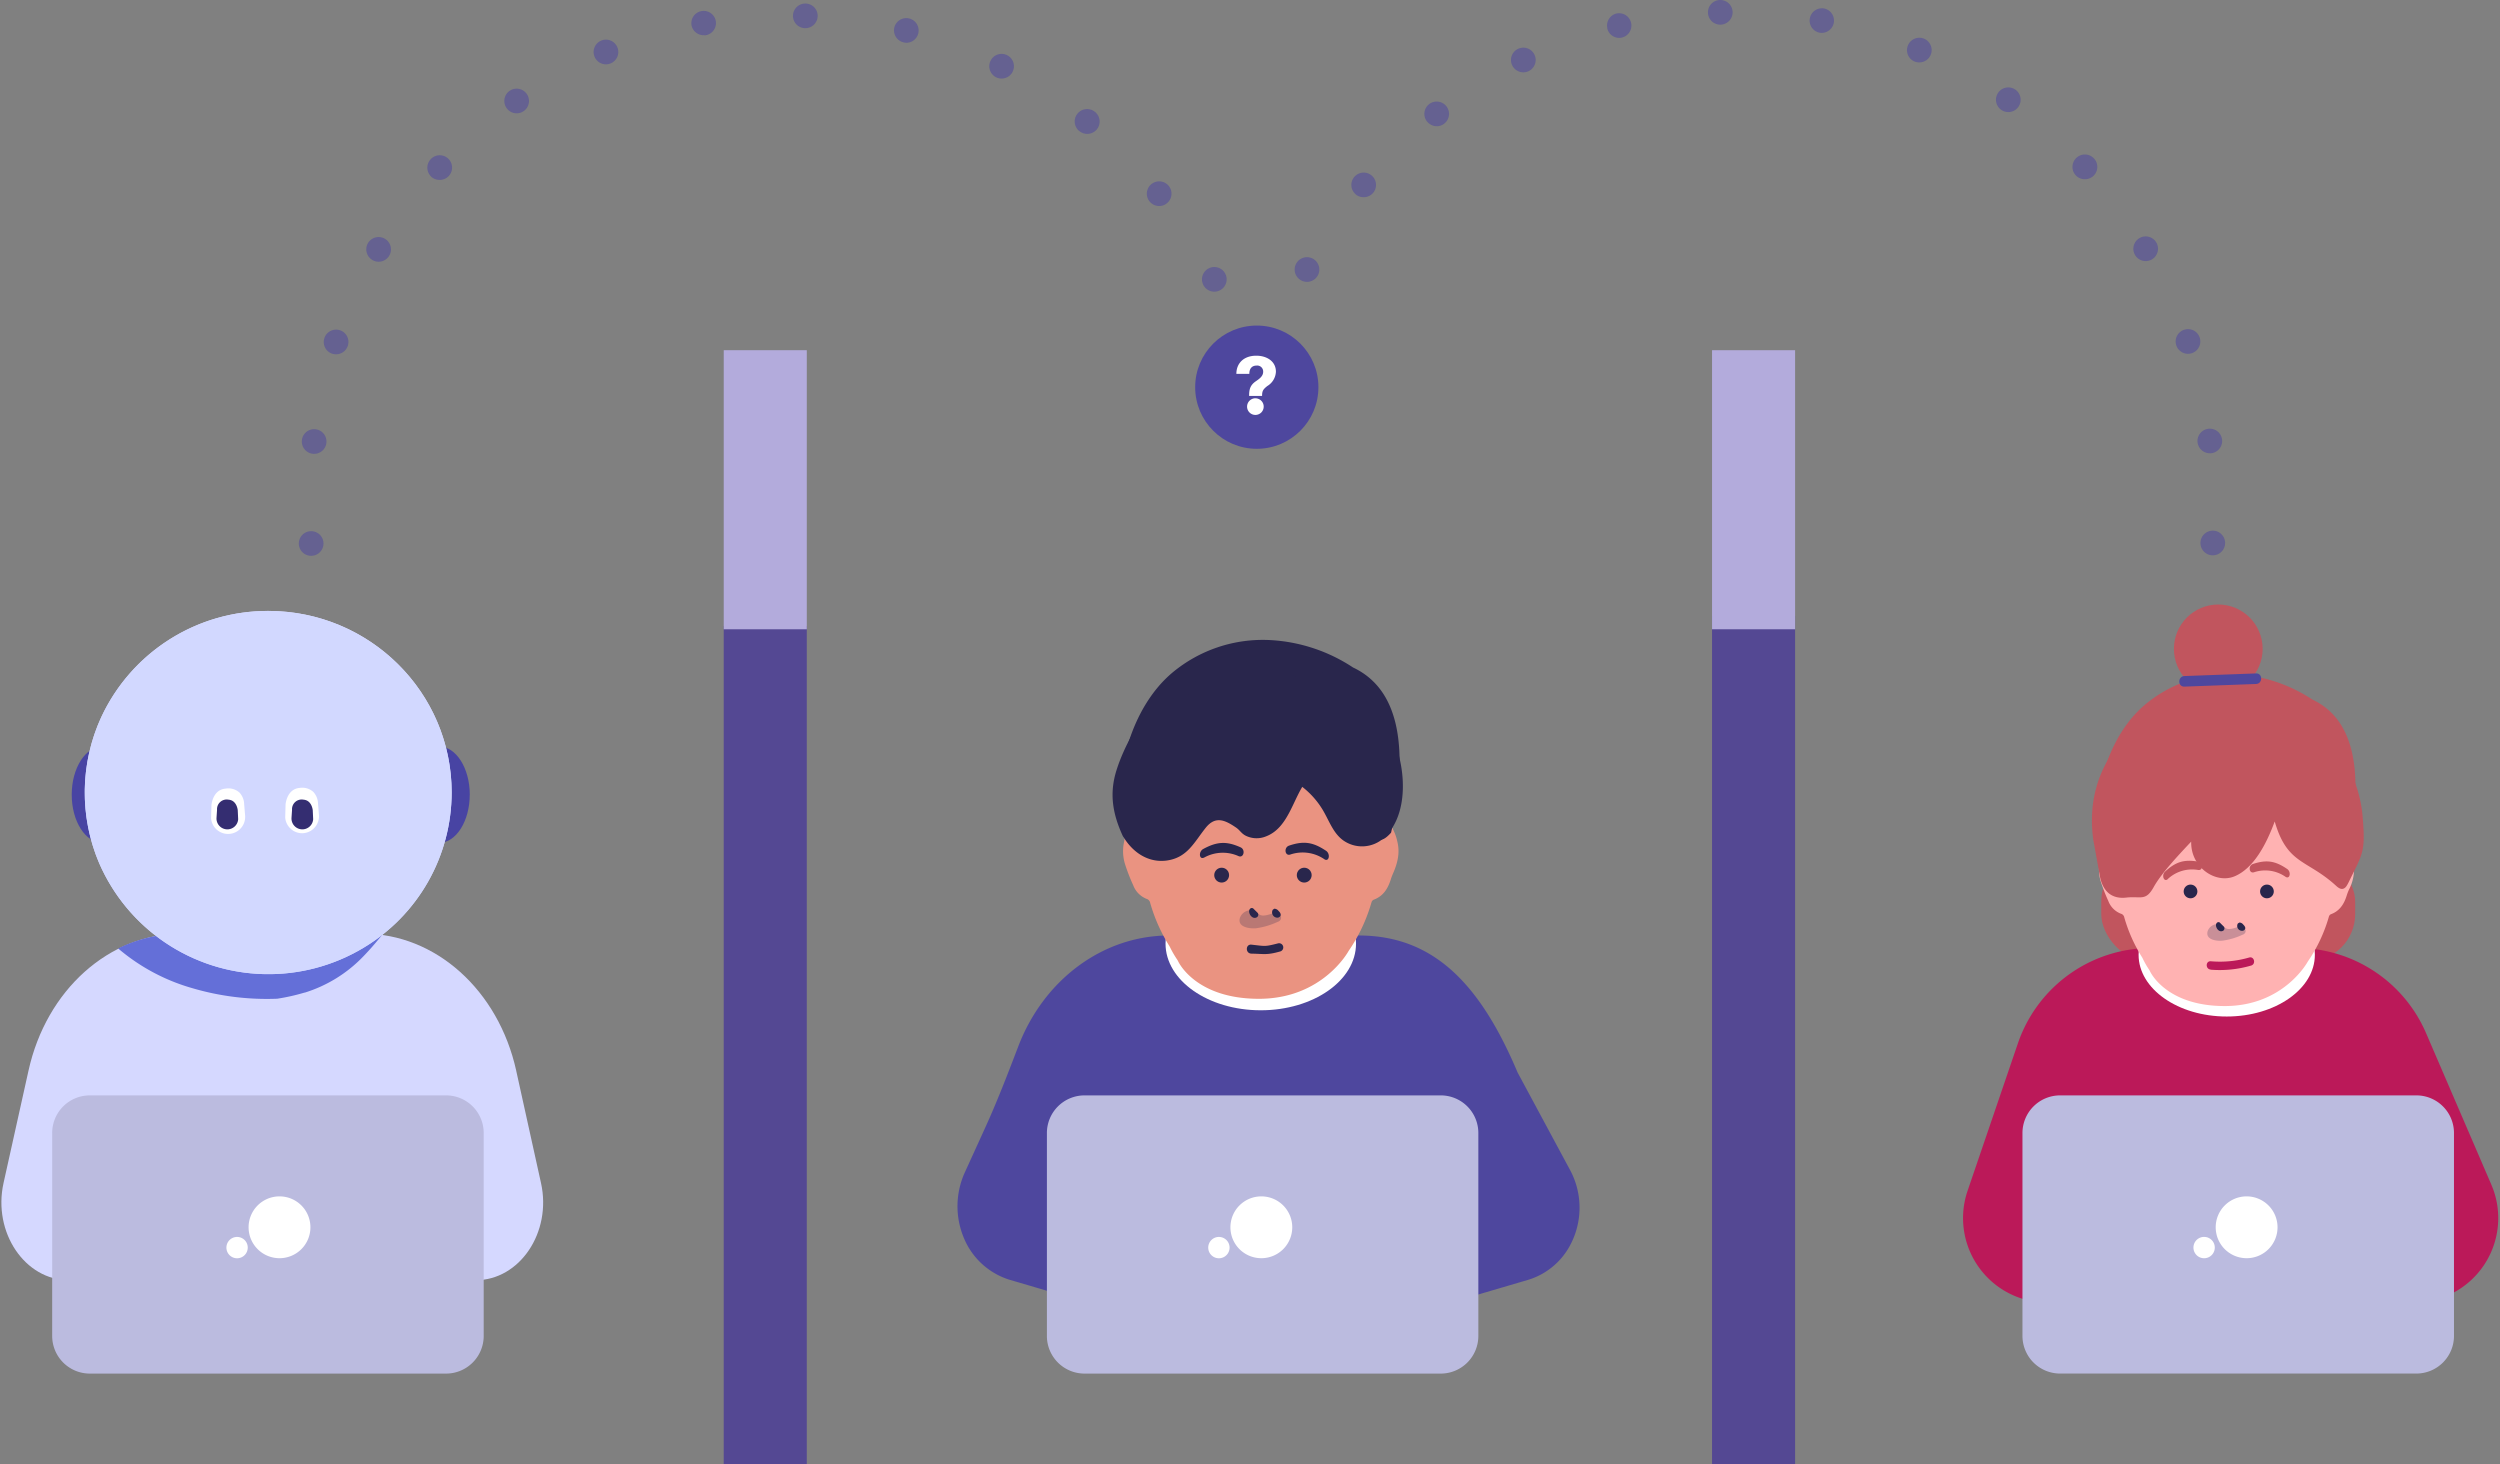 <svg id="Layer_1" data-name="Layer 1" xmlns="http://www.w3.org/2000/svg" xmlns:xlink="http://www.w3.org/1999/xlink" viewBox="0 0 710 415.9"><rect x="0" y="0" width="710" height="415.9" fill="#808080" stroke="none"/><defs><style>.cls-1{fill:none;}.cls-2{fill:#4e479e;}.cls-3{fill:#fff;}.cls-4{fill:#ea9381;}.cls-10,.cls-13,.cls-14,.cls-4,.cls-7{fill-rule:evenodd;}.cls-5,.cls-7{fill:#29264c;}.cls-6{opacity:0.25;}.cls-13,.cls-8{fill:#c1555e;}.cls-14,.cls-9{fill:#bb1959;}.cls-10,.cls-16{fill:#ffb2b2;}.cls-11{fill:#d5d8ff;}.cls-12{fill:#646fd8;}.cls-15{fill:#c67171;}.cls-17{fill:#bbbbdf;}.cls-18{fill:#544893;}.cls-19{fill:#b3abdc;}.cls-20{opacity:0.55;}.cls-21{isolation:isolate;}.cls-22{fill:#4844a3;}.cls-23{clip-path:url(#clip-path);}.cls-24{fill:#dee1ff;}.cls-25{fill:#dde0ff;}.cls-26{fill:#dcdfff;}.cls-27{fill:#dbdfff;}.cls-28{fill:#dadeff;}.cls-29{fill:#d9ddff;}.cls-30{fill:#d7dcff;}.cls-31{fill:#d6dbff;}.cls-32{fill:#d5daff;}.cls-33{fill:#d4daff;}.cls-34{fill:#d3d9ff;}.cls-35{fill:#d2d8ff;}.cls-36{fill:#342d71;}</style><clipPath id="clip-path"><path class="cls-1" d="M128.27,225.07c0-28.48-23.33-51.56-52.1-51.56a52.14,52.14,0,0,0-47.39,30.11,51.21,51.21,0,0,0-.61,41.53,52.41,52.41,0,0,0,75.1,24,51.42,51.42,0,0,0,25-44Z"/></clipPath></defs><title>Artboard 1</title><path class="cls-2" d="M431,304.59c-10.6-25.1-23.84-38.91-45.13-38.91H332.06c-18.92,0-35.71,12.66-42.89,31.55-3,7.84-6,15.66-9.49,23.29l-5.54,12.16a23.26,23.26,0,0,0-.48,18.71,20.66,20.66,0,0,0,12.85,12c8.06,2.39,16.16,4.66,24.08,7.48l46.71,16.65,46.24-15.09,30.6-9a20.13,20.13,0,0,0,11.34-9,22.61,22.61,0,0,0,.26-22.44L431,304.59Z"/><ellipse class="cls-3" cx="358.06" cy="267.99" rx="27.05" ry="18.93"/><path class="cls-4" d="M396.84,239a13.7,13.7,0,0,0-1.57-4.09,4.87,4.87,0,0,1-.57-2.76c.19-1.49.39-3,.6-4.47a33.74,33.74,0,0,0-.26-9.6,40.71,40.71,0,0,0-2.94-10.4,39.8,39.8,0,0,0-6.85-10.92,36.35,36.35,0,0,0-12.41-9.12,35.92,35.92,0,0,0-12.63-2.94,43.73,43.73,0,0,0-6.66.31,48.36,48.36,0,0,0-6.28,1.16,30.41,30.41,0,0,0-11.84,6.22,49.6,49.6,0,0,0-6,6.08,36.86,36.86,0,0,0-5.78,9.92,43.52,43.52,0,0,0-3,17.67,49.69,49.69,0,0,0,.72,6.27,2.94,2.94,0,0,1-.86,2.92c-1,1-1,2.47-1.26,3.8a12.42,12.42,0,0,0,.3,6.5,53.49,53.49,0,0,0,2.29,5.88,6.69,6.69,0,0,0,3.82,3.86,1.47,1.47,0,0,1,1,1.16,47.28,47.28,0,0,0,5.54,12.38,28.07,28.07,0,0,0,2.19,3.8l.2.37s4.76,10.66,22.94,10.66S383,270.08,383,270.08a47.34,47.34,0,0,0,6.5-13.8,1.19,1.19,0,0,1,.57-.74c2.75-1,4.08-3.14,4.9-5.74a16.1,16.1,0,0,1,.69-1.82C396.91,245.12,397.64,242.18,396.84,239Z"/><path class="cls-5" d="M355.91,258a.69.69,0,0,0-.78,0,1,1,0,0,0-.38.71,1.75,1.75,0,0,0,.15.81,2,2,0,0,0,.84,1,1.2,1.2,0,0,0,1.27-.05.87.87,0,0,0,.19-1.19Z"/><path class="cls-5" d="M361.48,258.36a1.5,1.5,0,0,0,1.21,2.26,1,1,0,0,0,1-.6c.15-.49-.24-1-.59-1.32a1.53,1.53,0,0,0-1.19-.63Z"/><g class="cls-6"><path class="cls-5" d="M363.64,260a1.29,1.29,0,0,0-1.54-.78c-1.19.29-3.15,1.21-4.33.57s-1.52-1.45-3-1.25a3.28,3.28,0,0,0-2.62,2.09c-.85,2.7,2.74,3.16,4.55,3a21.28,21.28,0,0,0,6.13-1.81,1.31,1.31,0,0,0,.48-.24A1.12,1.12,0,0,0,363.64,260Z"/></g><path class="cls-7" d="M342,243.54a10.91,10.91,0,0,1,9.73-.41c1.48.66,2.08-1.82.59-2.49-4-1.8-6.69-1.64-10.58.46-1.44.78-1.18,3.21.26,2.43"/><path class="cls-7" d="M376.09,244a10.91,10.91,0,0,0-9.65-1.31c-1.54.52-1.9-2-.35-2.53,4.18-1.42,6.81-1,10.49,1.45,1.36.91.87,3.31-.49,2.4"/><circle class="cls-5" cx="370.4" cy="248.54" r="2.11"/><circle class="cls-5" cx="346.95" cy="248.54" r="2.11"/><path class="cls-7" d="M355.26,270.83c3.79.06,4.48.48,8.4-.64a1.19,1.19,0,0,0-.67-2.28c-3.89,1-3.6.8-7.6.37-1.63-.17-1.75,2.37-.13,2.54"/><path class="cls-7" d="M321,238.57l3.87,3.92a.9.9,0,0,0,1.28,0h0a22.69,22.69,0,0,0,6.26-13.16c1.27-8.6,11.6-7,15.08-13.62q3.24-6.18,9.51,2a.45.45,0,0,0,.81-.26,11.41,11.41,0,0,1,1.95-5.71c2.46-4,6.81-4.17,10.41-1.8s2,13.62,11.33,15.24c4.8.83,4.66,10.87,10.18,13.2q1.22.51,3.32-1.84a.45.45,0,0,0,.1-.21q8-37.9-10.83-46.76a47.21,47.21,0,0,0-23.41-7.78,40.1,40.1,0,0,0-28,9.32c-12.06,10.23-15.83,29-14.23,37.28q1.51,7.79,2.1,9.77A.9.9,0,0,0,321,238.57Z"/><path class="cls-7" d="M320.38,236.52a11.12,11.12,0,0,0,8,6.14,10.29,10.29,0,0,0,9.16-3.6c2.2-2.55,3.5-6.24,6.31-7.85a5.68,5.68,0,0,1,6.2.39c1.6,1.19,2.68,3.19,4.39,4.15,2.16,1.21,4.87.42,6.77-1.27a19.7,19.7,0,0,0,4.27-6.57A30.11,30.11,0,0,1,369.4,221a23.39,23.39,0,0,1,8.08,8.63c1.29,2.34,2.27,5,4.08,6.82a7.47,7.47,0,0,0,10.77-.14,13.54,13.54,0,0,0,2.54-4.6c3.1-8.63,1.7-19.13-3.51-26.33a34.86,34.86,0,0,0-8.89-8.22,44.27,44.27,0,0,0-19-7.69,29.11,29.11,0,0,0-19.61,4.2c-4.71,3.06-8.53.39-12.88,4.07-2.51,2.13-6.11,9.1-8.35,13-4.28,7.36-7.21,16.28-3.09,24.05Z"/><path class="cls-5" d="M318.89,237.4c2.57,4.47,7,7.69,12.4,7,5.93-.79,7.82-5.17,11.14-9.32,2.78-3.46,5.51-2.16,8.6-.06,1.13.77,1.5,1.7,2.79,2.34a7,7,0,0,0,5.73.17c6.39-2.44,7.63-10.71,11.34-15.63l-2.37.62a23.64,23.64,0,0,1,7.83,8.73c1.44,2.68,2.62,5.65,5.2,7.47A9.25,9.25,0,0,0,393,238c8.37-7.68,5.91-24.48.23-32.87-6.93-10.22-20.89-17.37-33.14-17.63a31.57,31.57,0,0,0-9.67,1.29c-3.91,1.17-7.29,3.94-11.24,4.72-5.29,1-8.83,1.55-12.11,6.28-4,5.69-7.94,12.41-10,19s-1.09,12.31,1.77,18.56c.93,2,3.91.27,3-1.75-3.34-7.29-2.86-13.88.65-21.06,2.22-4.52,4.79-9.65,7.93-13.6,2.78-3.5,5.41-3.31,9.43-4.06,3-.56,5.19-2.17,7.9-3.46,7.13-3.38,15.35-3.09,22.67-.55,13.46,4.68,25,15.36,24.27,30.5a23.23,23.23,0,0,1-2.42,9.87c-3.47,6.3-9.23,3.09-11.87-1.66-2.74-4.94-5.38-8.94-10.17-12.13a1.77,1.77,0,0,0-2.37.62A39.36,39.36,0,0,0,364,227c-.46,1-.89,2-1.44,2.87-1.81,3-2.64,4.16-6.28,3.3s-2.6-1-5-2.83a8.22,8.22,0,0,0-1.51-.94,7.45,7.45,0,0,0-3.88-.63c-3.5.37-5.47,3-7.31,5.72-2.17,3.18-4.43,6.46-8.76,6.49-3.56,0-6.31-2.47-8-5.38C320.76,233.72,317.77,235.46,318.89,237.4Z"/><rect class="cls-8" x="596.76" y="242.64" width="72.11" height="30.34" rx="13.37" ry="13.37"/><path class="cls-9" d="M685.59,369.94H581.44a24,24,0,0,1-22.67-31.68l14.31-41.94a40,40,0,0,1,37.86-27.09h41.35A40,40,0,0,1,689,293.4l18.57,43.11A24,24,0,0,1,685.59,369.94Z"/><ellipse class="cls-3" cx="632.39" cy="271.17" rx="25.03" ry="17.52"/><path class="cls-10" d="M668.28,244.39a12.67,12.67,0,0,0-1.45-3.78,4.51,4.51,0,0,1-.53-2.56c.18-1.38.36-2.76.55-4.14a31.22,31.22,0,0,0-.24-8.88,37.67,37.67,0,0,0-2.72-9.62,36.83,36.83,0,0,0-6.34-10.1,33.64,33.64,0,0,0-11.48-8.43,33.23,33.23,0,0,0-11.69-2.72,40.46,40.46,0,0,0-6.16.29,44.74,44.74,0,0,0-5.81,1.07,28.13,28.13,0,0,0-11,5.76,45.89,45.89,0,0,0-5.58,5.63,34.11,34.11,0,0,0-5.34,9.18,40.27,40.27,0,0,0-2.82,16.35,46,46,0,0,0,.66,5.81,2.72,2.72,0,0,1-.8,2.7c-1,.92-.89,2.28-1.16,3.51a11.49,11.49,0,0,0,.28,6,49.49,49.49,0,0,0,2.12,5.44,6.19,6.19,0,0,0,3.53,3.58,1.36,1.36,0,0,1,1,1.08A43.75,43.75,0,0,0,608.43,272a26,26,0,0,0,2,3.52l.18.34s4.41,9.86,21.22,9.86,23.57-12.61,23.57-12.61a43.8,43.8,0,0,0,6-12.76,1.1,1.1,0,0,1,.53-.69c2.54-.92,3.78-2.9,4.53-5.31a14.89,14.89,0,0,1,.64-1.68A12.3,12.3,0,0,0,668.28,244.39Z"/><path class="cls-11" d="M146.61,304.08c-5.06-22.89-22.93-38.92-43.4-38.92H51.49c-20.48,0-38.35,16-43.4,38.92L1,336c-3.09,14,6.07,27.58,18.58,27.58H135.08c12.51,0,21.67-13.6,18.57-27.58l-7.05-31.93Z"/><path class="cls-12" d="M103.21,265.16H51.49a40.63,40.63,0,0,0-17.94,4.2,56.12,56.12,0,0,0,21.07,11.28,74.91,74.91,0,0,0,24.09,3,57.07,57.07,0,0,0,7.76-1.74l.1,0a39.13,39.13,0,0,0,16.63-10.3q1.8-1.86,3.48-3.85l1.82-2.19A40.21,40.21,0,0,0,103.21,265.16Z"/><path class="cls-5" d="M630.41,262a.63.63,0,0,0-.72,0,.91.91,0,0,0-.35.66,1.62,1.62,0,0,0,.14.75,1.82,1.82,0,0,0,.78.93,1.11,1.11,0,0,0,1.17-.05.81.81,0,0,0,.17-1.1Z"/><path class="cls-5" d="M635.56,262.26a1.38,1.38,0,0,0,1.12,2.09.92.92,0,0,0,.95-.56c.14-.45-.22-.89-.55-1.22A1.41,1.41,0,0,0,636,262Z"/><g class="cls-6"><path class="cls-5" d="M637.56,263.82a1.2,1.2,0,0,0-1.42-.72c-1.1.27-2.92,1.12-4,.53s-1.41-1.34-2.73-1.16a3,3,0,0,0-2.42,1.93c-.79,2.5,2.54,2.92,4.21,2.75a19.69,19.69,0,0,0,5.67-1.68,1.21,1.21,0,0,0,.44-.22A1,1,0,0,0,637.56,263.82Z"/></g><path class="cls-13" d="M615.64,249.66a10.09,10.09,0,0,1,8.63-2.59c1.48.25,1.45-2.11,0-2.37-4-.69-6.37.06-9.38,2.83-1.12,1-.32,3.15.79,2.12"/><path class="cls-13" d="M649.07,249a10.09,10.09,0,0,0-8.92-1.28c-1.43.47-1.75-1.87-.31-2.35,3.88-1.28,6.31-.89,9.7,1.41,1.26.85.78,3.07-.47,2.22"/><circle class="cls-5" cx="643.81" cy="253.17" r="1.95"/><circle class="cls-5" cx="622.11" cy="253.17" r="1.95"/><path class="cls-14" d="M627.82,275.39a31.82,31.82,0,0,0,11.5-1.17c1.45-.42.89-2.71-.57-2.28A29.9,29.9,0,0,1,627.87,273c-1.51-.12-1.56,2.23-.06,2.35"/><path class="cls-15" d="M387.59,353.13a30.3,30.3,0,1,1-30.3-30.33,30.32,30.32,0,0,1,30.3,30.33"/><path class="cls-16" d="M636.78,353.13a30.3,30.3,0,1,1-30.3-30.33,30.32,30.32,0,0,1,30.3,30.33"/><path class="cls-17" d="M409.17,311.09H308a10.69,10.69,0,0,0-10.68,10.69V379.4A10.69,10.69,0,0,0,308,390.1H409.17a10.69,10.69,0,0,0,10.68-10.69V321.78a10.68,10.68,0,0,0-10.68-10.69m277.08,0H585.06a10.69,10.69,0,0,0-10.68,10.69V379.4a10.69,10.69,0,0,0,10.68,10.69H686.25a10.69,10.69,0,0,0,10.68-10.69V321.78a10.68,10.68,0,0,0-10.68-10.69"/><path class="cls-3" d="M367,348.56a8.78,8.78,0,1,1-8.78-8.79,8.78,8.78,0,0,1,8.78,8.79m-17.8,5.76a3,3,0,1,1-6.06,0h0a3,3,0,1,1,6.06,0h0"/><path class="cls-3" d="M646.82,348.56a8.78,8.78,0,1,1-8.78-8.79,8.79,8.79,0,0,1,8.78,8.79M629,354.31a3,3,0,1,1-6.06,0h0a3,3,0,1,1,6.06,0h0"/><path class="cls-17" d="M126.69,311.09H25.5a10.68,10.68,0,0,0-10.68,10.69V379.4A10.69,10.69,0,0,0,25.5,390.1H126.69a10.69,10.69,0,0,0,10.68-10.69V321.78a10.68,10.68,0,0,0-10.68-10.69"/><path class="cls-3" d="M88.16,348.56a8.78,8.78,0,1,1-8.78-8.79,8.78,8.78,0,0,1,8.78,8.79m-17.8,5.76a3,3,0,1,1-6.06,0h0a3,3,0,1,1,6.06,0h0"/><path class="cls-18" d="M205.54,415.95h23.59V177.81H205.54Z"/><path class="cls-19" d="M205.54,178.71h23.59V99.46H205.54Z"/><path class="cls-18" d="M486.22,416h23.59V174.91H486.22Z"/><path class="cls-19" d="M486.22,178.71h23.59V99.46H486.22Z"/><g class="cls-20"><path class="cls-2" d="M84.87,154.35a3.49,3.49,0,0,1,3.5-3.49h0a3.5,3.5,0,0,1,3.5,3.49h0a3.5,3.5,0,0,1-3.5,3.5h0A3.49,3.49,0,0,1,84.87,154.35Zm540.06-.14a3.5,3.5,0,0,1,3.5-3.5h0a3.5,3.5,0,0,1,3.5,3.5h0a3.5,3.5,0,0,1-3.5,3.5h0A3.5,3.5,0,0,1,624.93,154.21ZM88.83,128.87A3.5,3.5,0,0,1,85.74,125h0a3.5,3.5,0,0,1,3.86-3.09h0a3.5,3.5,0,0,1,3.09,3.87h0a3.49,3.49,0,0,1-3.47,3.11h0A2.55,2.55,0,0,1,88.83,128.87Zm535.28-3.24h0a3.5,3.5,0,0,1,3.09-3.86h0a3.5,3.5,0,0,1,3.87,3.09h0a3.5,3.5,0,0,1-3.1,3.86h0l-.38,0h0A3.5,3.5,0,0,1,624.11,125.63ZM351.65,107.3a3.49,3.49,0,0,1,2.51-4.26h0a3.49,3.49,0,0,1,2.83.49h0a3.37,3.37,0,0,1,.13-1h0a3.49,3.49,0,0,1,4.31-2.42h0a3.49,3.49,0,0,1,2.43,4.31h0a3.5,3.5,0,0,1-4.31,2.43h0a3.73,3.73,0,0,1-1-.47h0a3.52,3.52,0,0,1-2.63,3.48h0a3.77,3.77,0,0,1-.88.11h0A3.49,3.49,0,0,1,351.65,107.3ZM94.34,100.45A3.5,3.5,0,0,1,92.14,96h0a3.49,3.49,0,0,1,4.43-2.2h0a3.49,3.49,0,0,1,2.2,4.43h0a3.51,3.51,0,0,1-3.32,2.39h0A3.59,3.59,0,0,1,94.34,100.45Zm523.73-2.36a3.5,3.5,0,0,1,2.21-4.43h0a3.49,3.49,0,0,1,4.43,2.21h0a3.51,3.51,0,0,1-2.21,4.43h0a3.58,3.58,0,0,1-1.11.18h0A3.51,3.51,0,0,1,618.07,98.09ZM341.74,80.91a3.5,3.5,0,0,1,1.55-4.7h0a3.5,3.5,0,0,1,4.7,1.55h0a3.49,3.49,0,0,1-1.55,4.7h0a3.43,3.43,0,0,1-1.57.38h0A3.5,3.5,0,0,1,341.74,80.91Zm27.82-1.27a3.49,3.49,0,0,1-1.47-4.73h0a3.5,3.5,0,0,1,4.73-1.46h0a3.5,3.5,0,0,1,1.46,4.73h0a3.5,3.5,0,0,1-3.1,1.87h0A3.36,3.36,0,0,1,369.56,79.64ZM105.74,73.83a3.51,3.51,0,0,1-1.22-4.8h0a3.5,3.5,0,0,1,4.8-1.21h0a3.5,3.5,0,0,1,1.22,4.8h0a3.53,3.53,0,0,1-3,1.71h0A3.44,3.44,0,0,1,105.74,73.83Zm500.62-1.4a3.51,3.51,0,0,1,1.24-4.8h0a3.5,3.5,0,0,1,4.79,1.23h0a3.51,3.51,0,0,1-1.23,4.8h0a3.49,3.49,0,0,1-1.78.49h0A3.52,3.52,0,0,1,606.36,72.43ZM326.48,57.21a3.5,3.5,0,0,1,.53-4.93h0a3.51,3.51,0,0,1,4.92.53h0a3.5,3.5,0,0,1-.53,4.92h0a3.45,3.45,0,0,1-2.2.78h0A3.5,3.5,0,0,1,326.48,57.21Zm58.57-2a3.49,3.49,0,0,1-.45-4.93h0a3.5,3.5,0,0,1,4.93-.45h0a3.5,3.5,0,0,1,.45,4.93h0A3.49,3.49,0,0,1,387.29,56h0A3.51,3.51,0,0,1,385,55.2Zm-262.54-5a3.5,3.5,0,0,1-.18-5h0a3.5,3.5,0,0,1,4.94-.18h0a3.5,3.5,0,0,1,.18,4.95h0a3.48,3.48,0,0,1-2.56,1.11h0A3.5,3.5,0,0,1,122.51,50.23Zm467-.43a3.51,3.51,0,0,1,.2-4.95h0a3.51,3.51,0,0,1,5,.2h0a3.49,3.49,0,0,1-.2,4.94h0a3.47,3.47,0,0,1-2.38.93h0A3.51,3.51,0,0,1,589.53,49.8Zm-283-12.56h0a3.51,3.51,0,0,1-.52-4.92h0A3.51,3.51,0,0,1,311,31.8h0a3.51,3.51,0,0,1,.52,4.92h0a3.5,3.5,0,0,1-2.73,1.3h0A3.46,3.46,0,0,1,306.56,37.24Zm98.76-2.71a3.51,3.51,0,0,1,.59-4.92h0a3.51,3.51,0,0,1,4.92.6h0a3.5,3.5,0,0,1-.6,4.91h0a3.44,3.44,0,0,1-2.16.75h0A3.49,3.49,0,0,1,405.32,34.53ZM143.86,30.68a3.49,3.49,0,0,1,.87-4.87h0a3.5,3.5,0,0,1,4.87.87h0a3.49,3.49,0,0,1-.87,4.87h0a3.43,3.43,0,0,1-2,.63h0A3.49,3.49,0,0,1,143.86,30.68Zm424.48.51h0a3.5,3.5,0,0,1-.84-4.88h0a3.5,3.5,0,0,1,4.88-.84h0a3.51,3.51,0,0,1,.84,4.88h0a3.51,3.51,0,0,1-2.87,1.48h0A3.5,3.5,0,0,1,568.34,31.19ZM282.88,21.94a3.51,3.51,0,0,1-1.55-4.7h0a3.5,3.5,0,0,1,4.7-1.56h0a3.51,3.51,0,0,1,1.55,4.71h0a3.49,3.49,0,0,1-3.12,1.92h0A3.58,3.58,0,0,1,282.88,21.94Zm146.59-3.37a3.5,3.5,0,0,1,1.63-4.68h0a3.5,3.5,0,0,1,4.68,1.62h0a3.51,3.51,0,0,1-1.62,4.68h0a3.44,3.44,0,0,1-1.52.35h0A3.53,3.53,0,0,1,429.47,18.57ZM168.86,16.11a3.5,3.5,0,0,1,1.89-4.58h0a3.49,3.49,0,0,1,4.57,1.89h0A3.49,3.49,0,0,1,173.43,18h0a3.52,3.52,0,0,1-1.34.27h0A3.5,3.5,0,0,1,168.86,16.11Zm374.86,1.35a3.49,3.49,0,0,1-1.85-4.59h0A3.5,3.5,0,0,1,546.46,11h0a3.51,3.51,0,0,1,1.85,4.59h0a3.5,3.5,0,0,1-3.22,2.13h0A3.5,3.5,0,0,1,543.72,17.46ZM256.49,12A3.5,3.5,0,0,1,254,7.78h0a3.5,3.5,0,0,1,4.26-2.52h0a3.5,3.5,0,0,1,2.52,4.26h0a3.49,3.49,0,0,1-3.38,2.63h0A3.24,3.24,0,0,1,256.49,12Zm200-4A3.49,3.49,0,0,1,459,3.86h0a3.5,3.5,0,0,1,4.22,2.58h0a3.5,3.5,0,0,1-2.58,4.22h0a3.37,3.37,0,0,1-.83.1h0A3.49,3.49,0,0,1,456.47,8.08ZM196.4,7.21a3.5,3.5,0,0,1,2.83-4.06h0A3.5,3.5,0,0,1,203.29,6h0A3.5,3.5,0,0,1,200.47,10h0a3.34,3.34,0,0,1-.63,0h0A3.5,3.5,0,0,1,196.4,7.21ZM516.75,9.28A3.5,3.5,0,0,1,514,5.19h0A3.5,3.5,0,0,1,518,2.4h0a3.5,3.5,0,0,1,2.79,4.09h0a3.51,3.51,0,0,1-3.44,2.85h0A3.64,3.64,0,0,1,516.75,9.28ZM228.59,8a3.5,3.5,0,0,1-3.38-3.62h0a3.5,3.5,0,0,1,3.62-3.37h0a3.49,3.49,0,0,1,3.38,3.62h0A3.5,3.5,0,0,1,228.71,8h-.12ZM485.06,3.58A3.5,3.5,0,0,1,488.47,0h0a3.51,3.51,0,0,1,3.59,3.41h0A3.51,3.51,0,0,1,488.64,7h-.08A3.49,3.49,0,0,1,485.06,3.58Z"/></g><circle class="cls-2" cx="356.93" cy="109.96" r="17.5"/><g class="cls-21"><path class="cls-3" d="M356.74,108.22c.87-.6,2-1.36,2-2.64a1.69,1.69,0,0,0-1.93-1.75c-1.08,0-2,.67-2,2.34h-3.68c0-2.92,2-5.15,5.66-5.15,2.94,0,5.57,1.56,5.57,4.55a5,5,0,0,1-2.46,4.07c-1.15.94-1.47,1.33-1.47,2.81h-3.68C354.74,110.47,355.11,109.32,356.74,108.22Zm-.18,4.9a2.36,2.36,0,1,1-2.39,2.34A2.37,2.37,0,0,1,356.56,113.11Z"/></g><path class="cls-13" d="M596.28,248.38c.8,5,3.65,7,7.62,6.53,4.17-.45,5.47,1.12,7.76-3s7.61-9.65,10.64-12.9c-.19,7.37,7,12.11,12.35,9.85s8.92-8.92,11.37-15.57c3.55,12.31,9.12,10.7,17.38,18.23.58.53,1.25,1.07,2,.9s1.17-1,1.55-1.73c4-8.17,4.88-8.61,4.08-18.24a36.81,36.81,0,0,0-3.89-14.06,28.85,28.85,0,0,0-8.28-10c-12.42-10.26-28.24-15-42.1-8.58s-24.88,19.8-22.27,38.68Z"/><circle class="cls-8" cx="629.99" cy="184.28" r="12.6"/><path class="cls-13" d="M598.14,244l3.58,3.63a.83.83,0,0,0,1.18,0h0a21,21,0,0,0,5.79-12.17c1.17-8,10.73-6.46,14-12.6q3-5.71,8.8,1.87a.42.42,0,0,0,.75-.24,10.56,10.56,0,0,1,1.8-5.28c2.27-3.66,6.3-3.86,9.63-1.67s1.83,12.6,10.48,14.1c4.44.77,4.31,10.05,9.42,12.21q1.13.48,3.07-1.71a.42.42,0,0,0,.1-.19q7.41-35.07-10-43.26a43.68,43.68,0,0,0-21.66-7.2,37.1,37.1,0,0,0-25.87,8.62C598,209.54,594.51,226.92,596,234.56q1.4,7.2,1.95,9A.83.83,0,0,0,598.14,244Z"/><path class="cls-2" d="M620.36,195l20.37-.75c1.92-.07,1.93-3.07,0-3l-20.37.75c-1.92.07-1.93,3.07,0,3Z"/><path class="cls-22" d="M37.82,225.67c0,7.57-3.91,13.71-8.73,13.71s-8.73-6.14-8.72-13.71S24.28,212,29.1,212s8.73,6.14,8.73,13.71"/><path class="cls-22" d="M133.41,225.67c0,7.57-3.91,13.71-8.73,13.71S116,233.25,116,225.67,119.87,212,124.69,212s8.73,6.14,8.73,13.71"/><g class="cls-23"><polygon class="cls-24" points="128.27 198.23 45.35 173.51 128.27 173.51 128.27 198.23"/><polygon class="cls-24" points="128.27 199.76 40.24 173.51 45.35 173.51 128.27 198.23 128.27 199.76"/><polygon class="cls-25" points="128.27 201.28 35.13 173.51 40.24 173.51 128.27 199.76 128.27 201.28"/><polygon class="cls-26" points="128.27 202.8 30.02 173.51 35.13 173.51 128.27 201.28 128.27 202.8"/><polygon class="cls-27" points="128.27 204.33 24.91 173.51 30.02 173.51 128.27 202.8 128.27 204.33"/><polygon class="cls-28" points="128.27 205.85 24.08 174.78 24.08 173.51 24.91 173.51 128.27 204.33 128.27 205.85"/><polygon class="cls-29" points="128.27 207.37 24.08 176.3 24.08 174.78 128.27 205.85 128.27 207.37"/><polygon class="cls-30" points="128.27 208.9 24.08 177.83 24.08 176.3 128.27 207.37 128.27 208.9"/><polygon class="cls-31" points="128.27 210.42 24.08 179.35 24.08 177.83 128.27 208.9 128.27 210.42"/><polygon class="cls-32" points="128.27 211.94 24.08 180.87 24.08 179.35 128.27 210.42 128.27 211.94"/><polygon class="cls-33" points="128.27 213.47 24.08 182.4 24.08 180.87 128.27 211.94 128.27 213.47"/><polygon class="cls-34" points="128.27 214.99 24.08 183.92 24.08 182.4 128.27 213.47 128.27 214.99"/><polygon class="cls-35" points="128.27 216.51 24.08 185.44 24.08 183.92 128.27 214.99 128.27 216.51"/><polygon class="cls-35" points="24.08 185.44 128.27 216.51 128.27 276.63 24.08 276.63 24.08 185.44"/></g><path class="cls-35" d="M128.27,225.07c0-28.48-23.33-51.56-52.1-51.56a52.14,52.14,0,0,0-47.39,30.11,51.21,51.21,0,0,0-.61,41.53,52.41,52.41,0,0,0,75.1,24,51.42,51.42,0,0,0,25-44Z"/><path class="cls-3" d="M90,228.21l.27,3.23a4.44,4.44,0,1,1-8.85.74l.1-3.68s.26-4.06,3.68-4.35S89.8,225.76,90,228.21Z"/><path class="cls-3" d="M85.85,236.64A4.84,4.84,0,0,1,81,232.21l.1-3.72c0-.06.33-4.41,4-4.72a4.7,4.7,0,0,1,3.87,1.12,5,5,0,0,1,1.34,3.29l.27,3.23a4.83,4.83,0,0,1-4.41,5.21Zm0-12.12-.59,0c-3,.25-3.31,3.83-3.32,4l-.1,3.67a4,4,0,0,0,8.07-.72l-.27-3.23a4.31,4.31,0,0,0-1.11-2.8A3.66,3.66,0,0,0,85.84,224.51Z"/><path class="cls-36" d="M82.94,230l-.15,2.25a3.08,3.08,0,1,0,6.15.41l-.12-2.55s-.23-2.81-2.61-3A2.75,2.75,0,0,0,82.94,230Z"/><path class="cls-3" d="M68.91,228.41l.27,3.23a4.44,4.44,0,1,1-8.85.74l.1-3.68s.26-4.06,3.68-4.35S68.7,226,68.91,228.41Z"/><path class="cls-3" d="M64.75,236.84a4.83,4.83,0,0,1-4.8-4.43l.1-3.72c0-.06.33-4.41,4-4.72A4.73,4.73,0,0,1,68,225.08a5,5,0,0,1,1.34,3.29l.27,3.23a4.84,4.84,0,0,1-4.41,5.22Zm0-12.13-.59,0c-3,.25-3.32,3.95-3.32,4l-.1,3.67A4.05,4.05,0,0,0,65.09,236a4.06,4.06,0,0,0,3.7-4.37l-.27-3.23a4.3,4.3,0,0,0-1.11-2.8A3.66,3.66,0,0,0,64.74,224.71Z"/><path class="cls-36" d="M61.64,230l-.15,2.25a3.08,3.08,0,1,0,6.15.41l-.12-2.55s-.23-2.81-2.61-3A2.75,2.75,0,0,0,61.64,230Z"/></svg>

